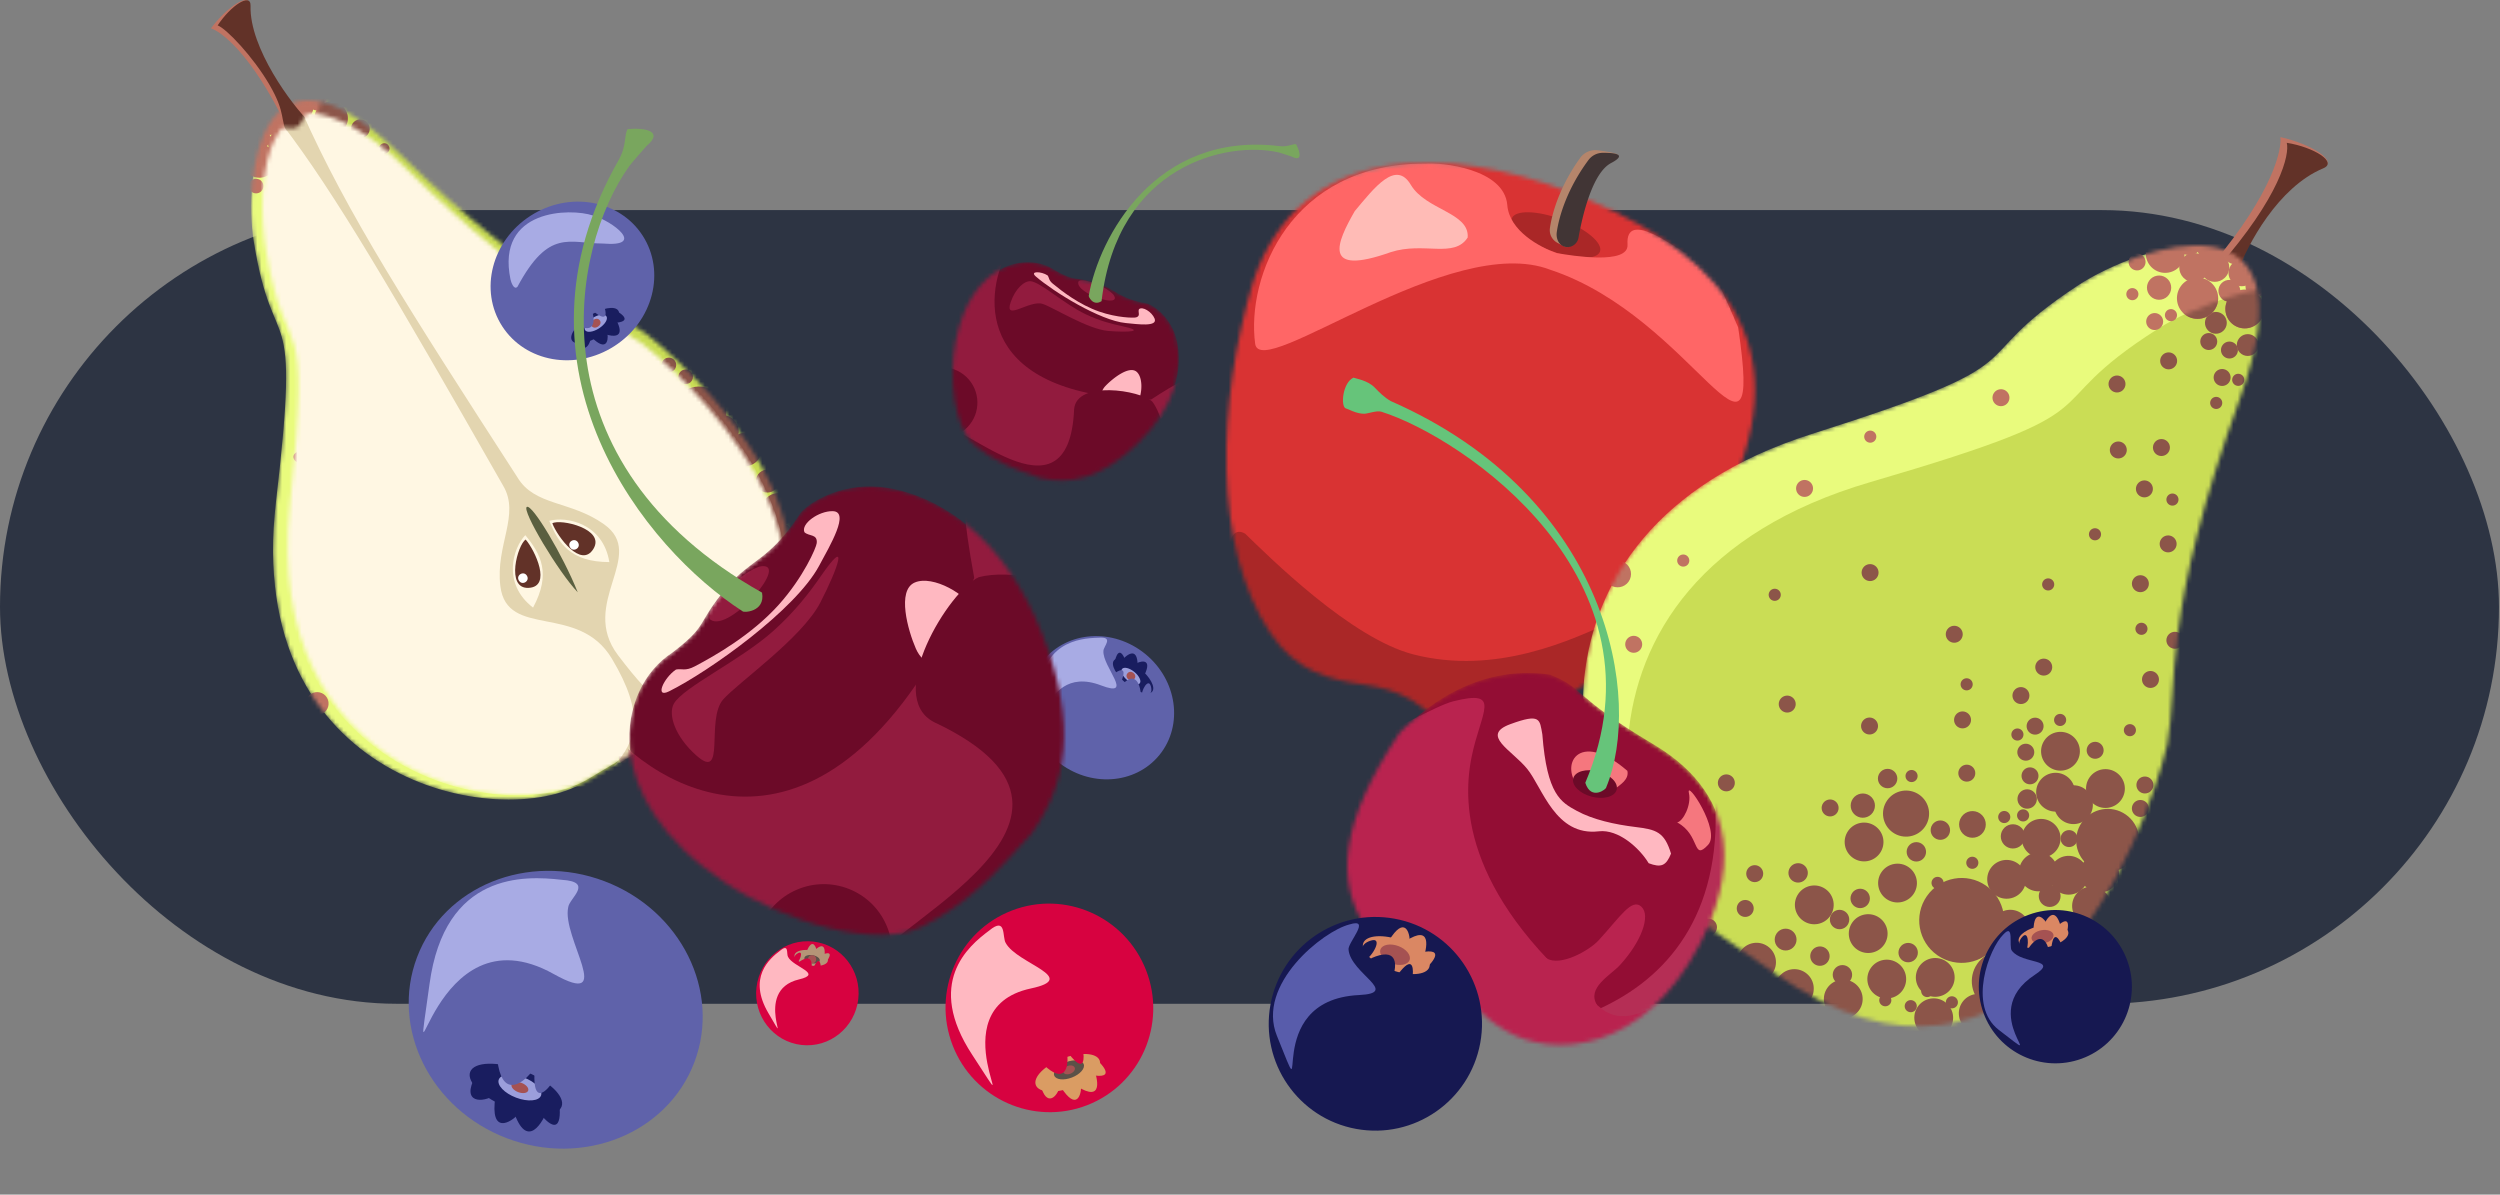 <svg viewBox="0 0 609 291" xmlns="http://www.w3.org/2000/svg" xmlns:xlink="http://www.w3.org/1999/xlink"><rect x="0" y="0" width="609" height="291" fill="#808080" stroke="none"/><defs><path d="M36.162 13.026C1.854-20.326-1.828 19.122.597 34.246 5.49 64.763 12.195 45.078 6.019 97.881c-7.977 68.208 54.534 80.495 75.045 68.258l24.656-14.71c55.421-33.066 6.65-82.084-9.792-94.763-10.57-7.304-25.249-10.086-59.766-43.641z" id="a"/><path d="M2.193 3.468C-.042 8.648-.157 19.862.093 24.25l12.33-16.528L7.298.126c-.45.071-3.121-1.259-5.106 3.342z" id="c"/><path d="M92.561 56.23c-10.21-7.18-24.32-10.017-57.752-42.874C25.411 4.119 17.886.759 12.846.109 9.469-.536 10.54 1.817 8.48 3.38c-2.352 1.07-3.423-1.282-4.85 1.897C-.953 12.6-.346 26.283.883 33.596c4.983 29.636 11.23 10.613 5.8 61.751-7.015 66.058 53.077 78.557 72.641 66.885l23.518-14.032c52.865-31.54 5.611-79.523-10.282-91.97z" id="e"/><path d="M123.921 77.122c-6.087 12.298-26.259 54.778-58.534 59.5-9.116 1.003-11.865.51-20.153-5.681-3.679-2.172-7.765-3.271-11.647-3.825-8.737-1.245-16.658-3.25-22.872-12.551C-3.35 93.515-2.275 58.51 6.488 28.97 18.078-5.971 55.202-3.601 82.362 6.68c35.613 13.48 56.364 34.574 41.56 70.44z" id="g"/><path d="M160.059 37.32c18.945-52.31-24.632-37.357-39.502-27.557-30.01 19.777-5.938 17.473-64.863 36.168-76.116 24.15-59.245 96.287-36.464 112.18l27.384 19.103c61.556 42.942 90.19-32.19 95.767-55.678 2.687-14.697-1.383-31.587 17.678-84.216z" id="i"/><path d="M23.032.002C16.472.109 4.531 5.348 0 7.712l23.416 5.167 5.601-9.062c-.291-.443-.158-3.91-5.985-3.815z" id="k"/><path d="M23.173 96.425C-7.889 75.727-2.963 49.12 10.43 40.529c9.167-7.054 5.51-6.587 13.277-15.878 6.035-7.217 10.386-6.363 18.051-18.266C44.43 3.385 52.71-1.262 62.68.32c13.313 2.112 28.867 12.444 37.927 35.742 8.703 22.378 5.802 36.68-2.696 48.564-9.076 10.072-15.369 16.927-26.57 22.592-10.948 5.536-33.3-.886-48.168-10.793z" id="m"/><path d="M.728 19.219C4.403.242 18.098-2.726 24.88 1.954c5.203 2.967 4.25 1.313 10.241 3.166 4.654 1.44 5.116 3.689 12.335 4.97 1.967.676 5.843 3.702 7.082 8.78 1.653 6.783-.172 16.279-9.489 25.266-8.949 8.633-16.362 10.108-23.737 8.425-6.627-2.321-11.16-3.956-16.106-8.174C.372 40.265-1.03 28.303.728 19.219z" id="o"/><path d="M12.753 14.555C-2.041 36.775-2.748 50.67 4.445 61.964c4.01 6.299 14.452 9.255 20.999 14.383 6.547 5.129 6.655 6.916 13.24 10.836 11.273 6.71 33.506 5.418 47.204-21.148 8.027-15.568 10.992-35.382-11.22-48.604C54.305 5.309 58.083 3.848 49.357.394 30.75-2.31 17.687 9.613 12.753 14.554z" id="q"/></defs><g fill="none" fill-rule="evenodd"><rect fill="#2D3443" fill-rule="nonzero" y="51.18" width="608.749" height="193.341" rx="96.671"/><g transform="translate(61.197 24.459)"><mask id="b" fill="#fff"><use xlink:href="#a"/></mask><g mask="url(#b)"><g transform="translate(-3.58 -14.383)"><path d="M39.742 27.41C5.433-5.944 1.75 33.505 4.176 48.628c4.895 30.519 11.598 10.833 5.422 63.637-7.977 68.208 54.535 80.495 75.046 68.258l24.656-14.71c55.42-33.066 6.649-82.084-9.792-94.763-10.571-7.304-25.25-10.087-59.766-43.642z" fill="#E9FB7D" fill-rule="nonzero"/><path d="M58.817 13.465C21.95-21.518 17.023 20.86 19.34 37.018c4.678 32.61 12.473 11.353 4.51 68.104-10.287 73.307 57.979 85.069 80.745 71.487l27.366-16.328c61.515-36.701 9.143-88.153-8.597-101.376-11.426-7.592-27.458-10.244-64.548-45.44z" fill="#CADD55" fill-rule="nonzero"/><ellipse fill="#C07362" fill-rule="nonzero" transform="rotate(-30.821 5.574 29.153)" cx="5.574" cy="29.153" rx="4.065" ry="4.066"/><ellipse fill="#C07362" fill-rule="nonzero" transform="rotate(-30.821 12.48 20.89)" cx="12.479" cy="20.891" rx="3.049" ry="3.049"/><ellipse fill="#C07362" fill-rule="nonzero" transform="rotate(-30.821 10.727 24.896)" cx="10.727" cy="24.896" rx="3.049" ry="3.049"/><ellipse fill="#C07362" fill-rule="nonzero" transform="rotate(-30.821 5.152 23.487)" cx="5.152" cy="23.487" rx="3.049" ry="3.049"/><ellipse fill="#C07362" fill-rule="nonzero" transform="rotate(-30.821 18.233 20.12)" cx="18.233" cy="20.121" rx="2.287" ry="2.287"/><ellipse fill="#C07362" fill-rule="nonzero" transform="rotate(-30.821 11.533 15.833)" cx="11.533" cy="15.833" rx="2.287" ry="2.287"/><ellipse fill="#C07362" fill-rule="nonzero" transform="rotate(-30.821 19.641 14.547)" cx="19.641" cy="14.547" rx="2.287" ry="2.287"/><ellipse fill="#C07362" fill-rule="nonzero" transform="rotate(-30.821 8.387 19.486)" cx="8.387" cy="19.486" rx="3.303" ry="3.303"/><ellipse fill="#C07362" fill-rule="nonzero" transform="rotate(-30.821 15.89 16.193)" cx="15.89" cy="16.193" rx="2.795" ry="2.795"/><ellipse fill="#8C5549" fill-rule="nonzero" transform="rotate(-30.821 23.188 25.45)" cx="23.188" cy="25.45" rx="2.287" ry="2.287"/><ellipse fill="#C07362" fill-rule="nonzero" transform="rotate(-30.821 16.91 26.829)" cx="16.91" cy="26.829" rx="4.319" ry="4.32"/><ellipse fill="#C07362" fill-rule="nonzero" transform="rotate(-30.821 23.03 18.739)" cx="23.03" cy="18.739" rx="4.065" ry="4.066"/><ellipse fill="#8C5549" fill-rule="nonzero" transform="rotate(-30.821 30.17 21.284)" cx="30.17" cy="21.284" rx="2.287" ry="2.287"/><ellipse fill="#C07362" fill-rule="nonzero" transform="rotate(-30.821 11.578 33.265)" cx="11.578" cy="33.265" rx="2.541" ry="2.541"/><ellipse fill="#C07362" fill-rule="nonzero" transform="rotate(-30.821 17.669 37.028)" cx="17.669" cy="37.028" rx="1.779" ry="1.779"/><ellipse fill="#8C5549" fill-rule="nonzero" transform="rotate(-30.821 29.55 25.205)" cx="29.55" cy="25.205" rx="1.779" ry="1.779"/><ellipse fill="#8C5549" fill-rule="nonzero" transform="rotate(-30.821 61.292 53.61)" cx="61.292" cy="53.61" rx="1.779" ry="1.779"/><ellipse fill="#8C5549" fill-rule="nonzero" transform="rotate(-30.821 26.354 49.6)" cx="26.354" cy="49.6" rx="1.779" ry="1.779"/><ellipse fill="#8C5549" fill-rule="nonzero" transform="rotate(-30.821 26.382 37.747)" cx="26.382" cy="37.747" rx="1.779" ry="1.779"/><ellipse fill="#8C5549" fill-rule="nonzero" transform="rotate(-30.821 105.328 78.823)" cx="105.328" cy="78.823" rx="1.779" ry="1.779"/><ellipse fill="#8C5549" fill-rule="nonzero" transform="rotate(-30.821 85.657 68.663)" cx="85.657" cy="68.663" rx="1.779" ry="1.779"/><ellipse fill="#8C5549" fill-rule="nonzero" transform="rotate(-30.821 88.808 98.74)" cx="88.808" cy="98.74" rx="1.779" ry="1.779"/><ellipse fill="#8C5549" fill-rule="nonzero" transform="rotate(-30.821 84.635 94.72)" cx="84.635" cy="94.72" rx="1.779" ry="1.779"/><ellipse fill="#8C5549" fill-rule="nonzero" transform="rotate(-30.821 77.576 94.789)" cx="77.576" cy="94.789" rx="1.779" ry="1.779"/><ellipse fill="#C07362" fill-rule="nonzero" transform="rotate(-30.821 18.976 72.939)" cx="18.976" cy="72.939" rx="1.779" ry="1.779"/><ellipse fill="#C07362" fill-rule="nonzero" transform="rotate(-30.821 15.16 101.255)" cx="15.159" cy="101.255" rx="1.27" ry="1.271"/><ellipse fill="#8C5549" fill-rule="nonzero" transform="rotate(-30.821 41.102 112.999)" cx="41.102" cy="112.999" rx="1.779" ry="1.779"/><ellipse fill="#C07362" fill-rule="nonzero" transform="rotate(-30.821 22.716 147.64)" cx="22.716" cy="147.641" rx="1.27" ry="1.271"/><ellipse fill="#8C5549" fill-rule="nonzero" transform="rotate(-30.821 59.076 140.15)" cx="59.076" cy="140.15" rx="1.779" ry="1.779"/><ellipse fill="#C07362" fill-rule="nonzero" transform="rotate(-30.821 51.49 177.52)" cx="51.49" cy="177.52" rx="1.524" ry="1.525"/><ellipse fill="#8C5549" fill-rule="nonzero" transform="rotate(-30.821 68.879 158.565)" cx="68.879" cy="158.565" rx="1.779" ry="1.779"/><ellipse fill="#C07362" fill-rule="nonzero" transform="rotate(-30.821 34.44 164.317)" cx="34.44" cy="164.317" rx="1.779" ry="1.779"/><ellipse fill="#C07362" fill-rule="nonzero" transform="rotate(-30.821 19.632 161.316)" cx="19.632" cy="161.316" rx="2.795" ry="2.795"/><ellipse fill="#8C5549" fill-rule="nonzero" transform="rotate(-30.821 37.13 133.122)" cx="37.131" cy="133.122" rx="1.27" ry="1.271"/><ellipse fill="#C07362" fill-rule="nonzero" transform="rotate(-30.821 19.388 118.26)" cx="19.388" cy="118.261" rx="1.779" ry="1.779"/><ellipse fill="#8C5549" fill-rule="nonzero" transform="rotate(-30.821 58.7 80.012)" cx="58.7" cy="80.012" rx="1.27" ry="1.271"/><ellipse fill="#8C5549" fill-rule="nonzero" transform="rotate(-30.821 60.127 102.24)" cx="60.127" cy="102.24" rx="1.779" ry="1.779"/><ellipse fill="#8C5549" fill-rule="nonzero" transform="rotate(-30.821 77.195 108.036)" cx="77.195" cy="108.036" rx="1.779" ry="1.779"/><ellipse fill="#8C5549" fill-rule="nonzero" transform="rotate(-30.821 70.352 126.32)" cx="70.352" cy="126.321" rx="1.779" ry="1.779"/><ellipse fill="#8C5549" fill-rule="nonzero" transform="rotate(-30.821 82.605 140.907)" cx="82.605" cy="140.907" rx="1.779" ry="1.779"/><ellipse fill="#8C5549" fill-rule="nonzero" transform="rotate(-30.821 66.499 62.339)" cx="66.499" cy="62.339" rx="1.779" ry="1.779"/><ellipse fill="#8C5549" fill-rule="nonzero" transform="rotate(-30.821 42.31 46.59)" cx="42.31" cy="46.59" rx="1.779" ry="1.779"/><ellipse fill="#8C5549" fill-rule="nonzero" transform="rotate(-30.821 39.064 55.036)" cx="39.064" cy="55.036" rx="1.779" ry="1.779"/><ellipse fill="#8C5549" fill-rule="nonzero" transform="rotate(-30.821 48.742 53.404)" cx="48.742" cy="53.404" rx="1.779" ry="1.779"/><ellipse fill="#8C5549" fill-rule="nonzero" transform="rotate(-30.821 74.106 87.982)" cx="74.106" cy="87.982" rx="1.779" ry="1.779"/><ellipse fill="#8C5549" fill-rule="nonzero" transform="rotate(-30.821 93.686 99.972)" cx="93.686" cy="99.972" rx="1.779" ry="1.779"/><ellipse fill="#8C5549" fill-rule="nonzero" transform="rotate(-30.821 109.029 97.919)" cx="109.029" cy="97.919" rx="1.779" ry="1.779"/><ellipse fill="#8C5549" fill-rule="nonzero" transform="rotate(-30.821 109.417 81.709)" cx="109.417" cy="81.709" rx="1.779" ry="1.779"/><ellipse fill="#8C5549" fill-rule="nonzero" transform="rotate(-30.821 80.273 60.63)" cx="80.273" cy="60.631" rx="1.779" ry="1.779"/><ellipse fill="#8C5549" fill-rule="nonzero" transform="rotate(-30.821 87.73 111.81)" cx="87.731" cy="111.81" rx="1.779" ry="1.779"/><ellipse fill="#8C5549" fill-rule="nonzero" transform="rotate(-30.821 88.657 160.968)" cx="88.657" cy="160.968" rx="1.779" ry="1.779"/><ellipse fill="#8C5549" fill-rule="nonzero" transform="rotate(-30.821 83.912 176.818)" cx="83.912" cy="176.818" rx="1.779" ry="1.779"/><ellipse fill="#8C5549" fill-rule="nonzero" transform="rotate(-30.821 70.145 175.563)" cx="70.145" cy="175.563" rx="1.779" ry="1.779"/><ellipse fill="#8C5549" fill-rule="nonzero" transform="rotate(-30.821 81.752 169.23)" cx="81.752" cy="169.23" rx="1.779" ry="1.779"/><ellipse fill="#8C5549" fill-rule="nonzero" transform="rotate(-30.821 94.899 174.406)" cx="94.899" cy="174.406" rx="1.779" ry="1.779"/><ellipse fill="#8C5549" fill-rule="nonzero" transform="rotate(-30.821 94.484 165.776)" cx="94.484" cy="165.776" rx="1.779" ry="1.779"/><ellipse fill="#8C5549" fill-rule="nonzero" transform="rotate(-30.821 26.144 28.42)" cx="26.144" cy="28.421" rx="1.779" ry="1.779"/><ellipse fill="#8C5549" fill-rule="nonzero" transform="rotate(-30.821 34.16 28.964)" cx="34.16" cy="28.964" rx="1.779" ry="1.779"/><ellipse fill="#C07362" fill-rule="nonzero" transform="rotate(-30.821 4.775 35.252)" cx="4.775" cy="35.252" rx="1.779" ry="1.779"/><ellipse fill="#C07362" fill-rule="nonzero" transform="rotate(-30.821 10.518 38.927)" cx="10.518" cy="38.927" rx="1.27" ry="1.271"/><ellipse fill="#8C5549" fill-rule="nonzero" transform="rotate(-30.821 83.52 122.607)" cx="83.521" cy="122.607" rx="1.27" ry="1.271"/><ellipse fill="#8C5549" fill-rule="nonzero" transform="rotate(-30.821 85.607 89.406)" cx="85.607" cy="89.406" rx="1.27" ry="1.271"/><ellipse fill="#8C5549" fill-rule="nonzero" transform="rotate(-30.821 84.712 98.816)" cx="84.712" cy="98.816" rx="1.27" ry="1.271"/><ellipse fill="#8C5549" fill-rule="nonzero" transform="rotate(-30.821 93.568 76.963)" cx="93.568" cy="76.963" rx="1.27" ry="1.271"/><ellipse fill="#8C5549" fill-rule="nonzero" transform="rotate(-30.821 75.205 66.022)" cx="75.205" cy="66.022" rx="1.27" ry="1.271"/><ellipse fill="#8C5549" fill-rule="nonzero" transform="rotate(-30.821 53.155 66.75)" cx="53.155" cy="66.75" rx="1.27" ry="1.271"/><ellipse fill="#8C5549" fill-rule="nonzero" transform="rotate(-30.821 70.755 104.185)" cx="70.755" cy="104.185" rx="1.27" ry="1.271"/><ellipse fill="#8C5549" fill-rule="nonzero" transform="rotate(-30.821 53.198 48.97)" cx="53.198" cy="48.971" rx="1.27" ry="1.271"/><ellipse fill="#8C5549" fill-rule="nonzero" transform="rotate(-30.821 38.51 32.287)" cx="38.51" cy="32.287" rx="1.27" ry="1.271"/><ellipse fill="#C07362" fill-rule="nonzero" transform="rotate(-30.821 17.852 33.367)" cx="17.852" cy="33.367" rx="1.27" ry="1.271"/><ellipse fill="#8C5549" fill-rule="nonzero" transform="rotate(-30.821 35.997 26.093)" cx="35.997" cy="26.093" rx="1.27" ry="1.271"/><ellipse fill="#8C5549" fill-rule="nonzero" transform="rotate(-30.821 134.316 128.4)" cx="134.316" cy="128.4" rx="1.27" ry="1.271"/><ellipse fill="#8C5549" fill-rule="nonzero" transform="rotate(-30.821 130.205 134.404)" cx="130.205" cy="134.404" rx="1.27" ry="1.271"/><ellipse fill="#8C5549" fill-rule="nonzero" transform="rotate(-30.821 125.926 138.14)" cx="125.926" cy="138.14" rx="1.27" ry="1.271"/><ellipse fill="#8C5549" fill-rule="nonzero" transform="rotate(-30.821 127.396 142.589)" cx="127.396" cy="142.589" rx="1.27" ry="1.271"/><ellipse fill="#8C5549" fill-rule="nonzero" transform="rotate(-30.821 124.074 146.938)" cx="124.074" cy="146.938" rx="1.27" ry="1.271"/><ellipse fill="#8C5549" fill-rule="nonzero" transform="rotate(-30.821 105.319 118.478)" cx="105.319" cy="118.478" rx="1.27" ry="1.271"/><ellipse fill="#8C5549" fill-rule="nonzero" transform="rotate(-30.821 106.17 126.847)" cx="106.17" cy="126.847" rx="1.27" ry="1.271"/><ellipse fill="#8C5549" fill-rule="nonzero" transform="rotate(-30.821 100.646 104.696)" cx="100.646" cy="104.696" rx="1.27" ry="1.271"/><ellipse fill="#8C5549" fill-rule="nonzero" transform="rotate(-30.821 99.33 108.44)" cx="99.33" cy="108.44" rx="1.27" ry="1.271"/><ellipse fill="#8C5549" fill-rule="nonzero" transform="rotate(-30.821 94.419 85.332)" cx="94.419" cy="85.332" rx="1.779" ry="1.779"/><ellipse fill="#8C5549" fill-rule="nonzero" transform="rotate(-30.821 102.608 86.66)" cx="102.608" cy="86.66" rx="4.065" ry="4.066"/><ellipse fill="#8C5549" fill-rule="nonzero" transform="rotate(-30.821 99.01 96.499)" cx="99.01" cy="96.499" rx="4.065" ry="4.066"/><ellipse fill="#8C5549" fill-rule="nonzero" transform="rotate(-30.821 102.938 94.156)" cx="102.938" cy="94.156" rx="4.065" ry="4.066"/><ellipse fill="#8C5549" fill-rule="nonzero" transform="rotate(-30.821 91.614 92.036)" cx="91.614" cy="92.036" rx="4.065" ry="4.066"/><ellipse fill="#8C5549" fill-rule="nonzero" transform="rotate(-30.821 112.707 90.694)" cx="112.707" cy="90.694" rx="6.606" ry="6.607"/><ellipse fill="#8C5549" fill-rule="nonzero" transform="rotate(-30.821 106.576 103.229)" cx="106.576" cy="103.229" rx="4.065" ry="4.066"/><ellipse fill="#8C5549" fill-rule="nonzero" transform="rotate(-30.821 102.752 134.508)" cx="102.752" cy="134.508" rx="4.065" ry="4.066"/><ellipse fill="#8C5549" fill-rule="nonzero" transform="rotate(-30.821 109.875 144.462)" cx="109.875" cy="144.462" rx="4.065" ry="4.066"/><ellipse fill="#8C5549" fill-rule="nonzero" transform="rotate(-30.821 99.746 152.28)" cx="99.746" cy="152.28" rx="4.065" ry="4.066"/><ellipse fill="#8C5549" fill-rule="nonzero" transform="rotate(-30.821 97.863 102.51)" cx="97.863" cy="102.51" rx="2.033" ry="2.033"/><ellipse fill="#8C5549" fill-rule="nonzero" transform="rotate(-30.821 115.994 101.162)" cx="115.994" cy="101.162" rx="4.065" ry="4.066"/><ellipse fill="#8C5549" fill-rule="nonzero" transform="rotate(-30.821 111.432 113.352)" cx="111.432" cy="113.352" rx="4.065" ry="4.066"/><ellipse fill="#8C5549" fill-rule="nonzero" transform="rotate(-30.821 118.333 106.57)" cx="118.333" cy="106.571" rx="2.287" ry="2.287"/><ellipse fill="#8C5549" fill-rule="nonzero" transform="rotate(-30.821 112.756 106.644)" cx="112.756" cy="106.644" rx="4.065" ry="4.066"/><ellipse fill="#8C5549" fill-rule="nonzero" transform="rotate(-30.821 130.495 122.987)" cx="130.495" cy="122.987" rx="6.352" ry="6.353"/><ellipse fill="#8C5549" fill-rule="nonzero" transform="rotate(-30.821 131.588 139.2)" cx="131.588" cy="139.201" rx="4.065" ry="4.066"/><ellipse fill="#8C5549" fill-rule="nonzero" transform="rotate(-30.821 134.573 130.318)" cx="134.573" cy="130.318" rx="4.065" ry="4.066"/><ellipse fill="#8C5549" fill-rule="nonzero" transform="rotate(-30.821 124.015 135.434)" cx="124.015" cy="135.434" rx="4.065" ry="4.066"/><ellipse fill="#8C5549" fill-rule="nonzero" transform="rotate(-30.821 103.775 108.452)" cx="103.775" cy="108.452" rx="2.541" ry="2.541"/><ellipse fill="#8C5549" fill-rule="nonzero" transform="rotate(-30.821 118.274 95.066)" cx="118.274" cy="95.066" rx="4.065" ry="4.066"/><ellipse fill="#8C5549" fill-rule="nonzero" transform="rotate(-30.821 121.27 116.95)" cx="121.271" cy="116.95" rx="4.065" ry="4.066"/><ellipse fill="#8C5549" fill-rule="nonzero" transform="rotate(-30.821 131.998 114.1)" cx="131.998" cy="114.101" rx="4.065" ry="4.066"/><ellipse fill="#8C5549" fill-rule="nonzero" transform="rotate(-30.821 123.728 110.158)" cx="123.728" cy="110.158" rx="2.541" ry="2.541"/><ellipse fill="#8C5549" fill-rule="nonzero" transform="rotate(-30.821 115.41 125.476)" cx="115.411" cy="125.476" rx="8.893" ry="8.894"/><ellipse fill="#8C5549" fill-rule="nonzero" transform="rotate(-30.821 105.72 168.245)" cx="105.72" cy="168.245" rx="4.065" ry="4.066"/><ellipse fill="#8C5549" fill-rule="nonzero" transform="rotate(-30.821 114.012 163.298)" cx="114.012" cy="163.298" rx="4.065" ry="4.066"/><ellipse fill="#8C5549" fill-rule="nonzero" transform="rotate(-30.821 103.909 160.745)" cx="103.909" cy="160.745" rx="2.287" ry="2.287"/><ellipse fill="#8C5549" fill-rule="nonzero" transform="rotate(-30.821 120.22 154.86)" cx="120.22" cy="154.86" rx="4.065" ry="4.066"/><ellipse fill="#8C5549" fill-rule="nonzero" transform="rotate(-30.821 115.519 152.93)" cx="115.519" cy="152.93" rx="2.033" ry="2.033"/><ellipse fill="#8C5549" fill-rule="nonzero" transform="rotate(-30.821 120.157 144.837)" cx="120.157" cy="144.837" rx="4.065" ry="4.066"/><ellipse fill="#8C5549" fill-rule="nonzero" transform="scale(1 -1) rotate(30.821 590.331 0)" cx="92.026" cy="137.357" rx="4.065" ry="4.066"/><ellipse fill="#8C5549" fill-rule="nonzero" transform="rotate(-30.821 90.22 126.894)" cx="90.221" cy="126.894" rx="4.827" ry="4.828"/><ellipse fill="#8C5549" fill-rule="nonzero" transform="rotate(-30.821 84.974 134.463)" cx="84.974" cy="134.463" rx="2.541" ry="2.541"/><ellipse fill="#8C5549" fill-rule="nonzero" transform="rotate(-30.821 81.94 127.396)" cx="81.941" cy="127.396" rx="2.033" ry="2.033"/><ellipse fill="#8C5549" fill-rule="nonzero" transform="rotate(-30.821 98.41 128.222)" cx="98.41" cy="128.222" rx="2.033" ry="2.033"/><ellipse fill="#8C5549" fill-rule="nonzero" transform="rotate(-30.821 104.722 148.72)" cx="104.722" cy="148.72" rx="2.033" ry="2.033"/><ellipse fill="#8C5549" fill-rule="nonzero" transform="rotate(-30.821 102.47 142.962)" cx="102.47" cy="142.962" rx="2.033" ry="2.033"/><ellipse fill="#8C5549" fill-rule="nonzero" transform="rotate(-30.821 92.25 152.61)" cx="92.25" cy="152.61" rx="2.033" ry="2.033"/><ellipse fill="#8C5549" fill-rule="nonzero" transform="rotate(-30.821 116.948 138.466)" cx="116.948" cy="138.466" rx="2.033" ry="2.033"/><ellipse fill="#8C5549" fill-rule="nonzero" transform="rotate(-30.821 110.022 155.618)" cx="110.022" cy="155.618" rx="2.033" ry="2.033"/><ellipse fill="#8C5549" fill-rule="nonzero" transform="rotate(-30.821 98.006 115.148)" cx="98.006" cy="115.148" rx="2.795" ry="2.795"/><ellipse fill="#8C5549" fill-rule="nonzero" transform="rotate(-30.821 96.334 121.768)" cx="96.334" cy="121.768" rx="2.033" ry="2.033"/><ellipse fill="#8C5549" fill-rule="nonzero" transform="rotate(-30.821 123.84 99.438)" cx="123.841" cy="99.438" rx="4.065" ry="4.066"/><ellipse fill="#8C5549" fill-rule="nonzero" transform="rotate(-30.821 129.313 107.122)" cx="129.313" cy="107.122" rx="2.795" ry="2.795"/><g transform="translate(18.934 9.6)"><mask id="d" fill="#fff"><use xlink:href="#c"/></mask><g mask="url(#d)" fill="#8C5549" fill-rule="nonzero"><g transform="translate(-6.344 2.07)"><ellipse transform="rotate(-30.821 5.644 8.45)" cx="5.644" cy="8.45" rx="2.287" ry="2.287"/><path d="M8.03 12.944a4.32 4.32 0 1 1-7.42 4.427 4.32 4.32 0 0 1 7.42-4.427z"/><ellipse transform="rotate(-30.821 10.44 7.067)" cx="10.44" cy="7.067" rx="4.065" ry="4.066"/><ellipse transform="rotate(-30.821 6.615 3.136)" cx="6.615" cy="3.136" rx="2.287" ry="2.287"/></g></g></g></g></g></g><path d="M60.73 1.337c-1.073 10.811 7.638 21.56 12.128 25.582 2.702 9.032 5.9 22.498-2.922 4.109-8.822-18.39-16.409-23.521-18.554-24.114 3.938-5.302 9.691-9.03 9.348-5.577z" fill="#C07362" fill-rule="nonzero"/><path d="M61.035 1.405c-.306 10.3 10.136 24.269 14.39 28.397 2.96 8.822 5.09 20.231-5.294 2.826-2.047-3.432-.313-4.8-4.474-11.957C61.68 13.829 55.148 6.963 53.019 6.187c3.198-4.845 8.113-8.072 8.016-4.782z" fill="#623228" fill-rule="nonzero"/><g transform="translate(63.956 27.542)"><mask id="f" fill="#fff"><use xlink:href="#e"/></mask><g mask="url(#f)" fill-rule="nonzero"><g transform="translate(-1.2 -1.973)"><path d="M34.94 13.09C1.235-20.144-1.854 18.62.686 33.528 5.811 63.613 12.075 44.329 6.731 96.2c-6.902 67.005 53.918 79.863 73.673 68.077l23.748-14.17c53.38-31.847 5.442-80.671-10.67-93.347-10.35-7.316-24.628-10.235-58.541-43.671z" fill="#FFF7E3"/><path d="M59.805 92.738C32.968 45.71 18.798 21.388 5.913 4.608l4.903-2.926c10.952 24.687 25.99 48.043 52.449 88.992 4.228 7.086 12.92 5.65 21.115 11.466 10.655 7.56-6.22 19.193 3.405 31.89 9.279 12.244 13.47 14.779 21.469 13.7L86.7 161.185c5.535-6.323 7.777-12.592-.387-26.276-8.165-13.685-25.591-4.738-27.183-17.705-1.224-9.973 4.902-17.38.674-24.466z" fill="#E3D5B0"/><path d="M65.208 104.796c-2.972 3.06-5.751 11.77 1.89 17.647 4.469-8.325 1.902-13.047-1.89-17.647z" fill="#FFF7E3"/><path d="M65.303 105.867c-1.941 1.158-4.992 12.075.726 11.769 5.717-.306 1.528-9.152-.726-11.77z" fill="#623228"/><ellipse fill="#FFF" transform="rotate(-30.821 64.625 115.27)" cx="64.625" cy="115.27" rx="1.142" ry="1.153"/><path d="M71.049 101.31c4.105-1.161 13.089.53 14.63 10.045-9.447-.02-12.383-4.522-14.63-10.044z" fill="#FFF7E3"/><path d="M71.788 101.908c1.94-1.158 12.997 1.342 10.012 6.229-2.985 4.886-8.78-3.002-10.012-6.23z" fill="#623228"/><ellipse fill="#FFF" transform="rotate(-30.821 77.077 107.169)" cx="77.077" cy="107.169" rx="1.142" ry="1.153"/><path d="M77.982 118.715c-4.675-4.865-13.716-20.018-12.408-20.798 1.307-.78 8.81 11.798 12.408 20.798z" fill="#5A5F3F"/><path d="M96.84 149.765c-2.207 1.316-.091 3.747-3.765 7.618l10.786-6.436c-4.564.709-4.815-2.498-7.021-1.182z" fill="#8C5549"/></g></g></g><ellipse fill="#5F62AA" fill-rule="nonzero" transform="rotate(147.173 139.445 68.44)" cx="139.445" cy="68.441" rx="20.359" ry="18.876"/><ellipse fill="#191D5F" fill-rule="nonzero" transform="rotate(147.173 144.984 79.318)" cx="144.984" cy="79.318" rx="6.713" ry="2.751"/><path d="M147.845 80.716c.446 1.339.353 5.023-3.025 2.109-2.884-2.487.563-2.041 3.025-2.11zm-3.934 1.363c-.073 1.995-1.844 4.533-3.657.658-1.813-3.876 2.073-1.892 3.657-.658zm5.525-6.737c2.275 1.127 5.241 3.374-1.089 3.349-6.33-.025-1.91-2.243 1.09-3.35z" fill="#191D5F" fill-rule="nonzero"/><path d="M149.496 76.957c1.5 2.2 3.145 6.16-2.282 4.397s-.74-3.666 2.282-4.397z" fill="#191D5F" fill-rule="nonzero"/><ellipse fill="#9B9EDB" fill-rule="nonzero" transform="rotate(147.173 145.124 78.737)" cx="145.124" cy="78.737" rx="3.101" ry="1.483"/><ellipse fill="#A55252" fill-rule="nonzero" transform="rotate(147.173 145.124 78.737)" cx="145.124" cy="78.737" rx="1.213" ry="1"/><path d="M144.4 76.37c.466 1.769.435 4.846-3.416 3.004-3.85-1.841.673-2.77 3.416-3.004zm2.706-1.916c.581 1.502 1.025 3.988-1.843 1.916s.034-2.141 1.843-1.916z" fill="#5F62AA" fill-rule="nonzero"/><path d="M124.351 68.047c-3.558-17.206 14.631-17.386 20.073-15.555 4.757 1.335 13.146 7.733 2.422 6.833-8.149-.02-13.145-3.754-20.786 10.523-.867.922-1.57-1.126-1.709-1.8z" fill="#A8ABE4" fill-rule="nonzero"/><g transform="translate(298.761 39.664)"><mask id="h" fill="#fff"><use xlink:href="#g"/></mask><g mask="url(#h)" fill-rule="nonzero"><g transform="translate(-65.765 -44.145)"><path fill="#D93333" transform="rotate(20.733 123.784 117.775)" d="M24.933 29.263H222.636V206.288H24.933z"/><path d="M164.148 168.134c20.918-38.515-12.714 6.033-52.802-4.227-15.264-3.907-35.11-23.713-41.015-29.42-4.983-2.876-4.564 8.735-3.66 11.831 2.998 10.282 21.89 31.316 39.432 35.771 28.816 7.32 54.314-7.087 58.045-13.955z" fill="#AA2727"/><ellipse fill="#AA2727" transform="rotate(20.733 146.02 61.73)" cx="146.021" cy="61.729" rx="11.472" ry="4.032"/><path d="M134.183 54.454c-.725-8.917-16.051-10.434-20.013-10.119-32.868-.123-43.582 27.642-41.412 43.881 1.262 9.446 47.653-27.411 71.927-18.01 35.15 11.646 52.028 56.902 45.748 14.082C178.948 57.24 180.28 66.575 177.9 66.186c-2.714-1.167-15.008-10.917-14.43-2.112.325 4.968-13.51 2.705-17.244 2.06-4.127-1.423-11.535-5.413-12.044-11.68z" fill="#F66"/><path d="M105.777 65.907c-16.864 5.994-13.148-2.339-8.75-10.006 4.778-5.7 9.998-12.57 13.65-6.399 3.652 6.17 14.299 6.712 13.854 12.832-3.316 5.172-10.654.959-18.754 3.573z" fill-opacity=".8" fill="#FFD1CA"/></g></g></g><path d="M390.774 38.733c6.765-.819 1.902-1.681-1.554-2.119-1.652-.209-3.29.475-4.267 1.823-4.86 6.723-6.843 13.22-7.394 17.139-.206 1.461.506 2.84 1.796 3.558.78.433 1.592.836 2.115 1.014a.832.832 0 0 0 .238.043.99.99 0 0 0 1.027-1.032c-.173-4.214-.22-19.425 8.04-20.426z" fill="#B5856B" fill-rule="nonzero"/><path d="M392.442 39.727c4.25-2.235.586-2.53-2.059-2.5a4.361 4.361 0 0 0-3.453 1.783c-5.087 6.871-7.14 13.559-7.703 17.56-.205 1.461.417 3.03 1.82 3.492.063.02.13.042.2.063 1.506.35 2.996-.678 3.268-2.201.923-5.174 3.338-15.782 7.927-18.197z" fill="#413535" fill-rule="nonzero"/><path d="M565.883 40.64c-11.973 4.03-19.2 18.402-21.317 25.085-8.282 7.181-21.027 17.008-5.753-1.134 15.274-18.142 17.085-28.637 16.688-31.194 7.503 1.64 14.207 5.956 10.382 7.243z" fill="#C07362" fill-rule="nonzero"/><path d="M565.957 40.995c-11.065 4.6-18.512 18.716-20.853 25.2-7.936 7.354-20.696 16.978-5.119-.706 15.67-17.789 17.783-27.991 17.07-30.704 6.665 1.073 12.436 4.741 8.902 6.21z" fill="#623228" fill-rule="nonzero"/><g transform="translate(385.57 59.807)"><mask id="j" fill="#fff"><use xlink:href="#i"/></mask><g mask="url(#j)"><g transform="translate(0 -6.157)"><path d="M160.059 43.477c18.945-52.31-24.632-37.357-39.502-27.557-30.01 19.777-5.938 17.473-64.863 36.168-76.116 24.15-59.245 96.287-36.464 112.18l27.384 19.103c61.556 42.942 90.19-32.19 95.767-55.678 2.687-14.697-1.383-31.587 17.678-84.216z" fill="#E9FB7D" fill-rule="nonzero"/><path d="M183.962 57.032c19.452-55.801-27.825-40.768-43.845-30.587-32.33 20.547-6.07 18.65-70.034 37.336-82.626 24.14-62.447 102.126-37.162 119.765l30.396 21.204c68.322 47.663 97.816-32.448 103.347-57.574 2.584-15.742-2.272-34.003 17.298-90.144z" fill="#CADD55" fill-rule="nonzero"/><ellipse fill="#C07362" fill-rule="nonzero" transform="rotate(34.9 141.87 8.093)" cx="141.87" cy="8.093" rx="4.728" ry="4.727"/><ellipse fill="#C07362" fill-rule="nonzero" transform="rotate(34.9 153.93 11.463)" cx="153.93" cy="11.463" rx="3.546" ry="3.546"/><ellipse fill="#C07362" fill-rule="nonzero" transform="rotate(34.9 148.847 11.519)" cx="148.847" cy="11.519" rx="3.546" ry="3.546"/><ellipse fill="#C07362" fill-rule="nonzero" transform="rotate(34.9 147.674 4.937)" cx="147.674" cy="4.937" rx="3.546" ry="3.546"/><ellipse fill="#C07362" fill-rule="nonzero" transform="rotate(34.9 157.498 17.194)" cx="157.498" cy="17.194" rx="2.659" ry="2.659"/><ellipse fill="#C07362" fill-rule="nonzero" transform="rotate(34.9 158.838 8.042)" cx="158.838" cy="8.042" rx="2.659" ry="2.659"/><ellipse fill="#C07362" fill-rule="nonzero" transform="rotate(34.9 164.08 16.022)" cx="164.08" cy="16.022" rx="2.659" ry="2.659"/><ellipse fill="#C07362" fill-rule="nonzero" transform="rotate(34.9 153.462 6.453)" cx="153.462" cy="6.453" rx="3.841" ry="3.841"/><ellipse fill="#C07362" fill-rule="nonzero" transform="rotate(34.9 160.54 12.832)" cx="160.541" cy="12.832" rx="3.25" ry="3.25"/><ellipse fill="#8C5549" fill-rule="nonzero" transform="rotate(34.9 154.219 24.993)" cx="154.219" cy="24.993" rx="2.659" ry="2.659"/><ellipse fill="#C07362" fill-rule="nonzero" transform="rotate(34.9 149.755 18.997)" cx="149.755" cy="18.997" rx="5.023" ry="5.023"/><ellipse fill="#C07362" fill-rule="nonzero" transform="rotate(34.9 161.257 21.617)" cx="161.257" cy="21.617" rx="4.728" ry="4.727"/><ellipse fill="#8C5549" fill-rule="nonzero" transform="rotate(34.9 161.974 30.403)" cx="161.974" cy="30.403" rx="2.659" ry="2.659"/><ellipse fill="#C07362" fill-rule="nonzero" transform="rotate(34.9 140.383 16.422)" cx="140.383" cy="16.422" rx="2.955" ry="2.955"/><ellipse fill="#C07362" fill-rule="nonzero" transform="rotate(34.9 139.307 24.677)" cx="139.307" cy="24.677" rx="2.068" ry="2.068"/><ellipse fill="#8C5549" fill-rule="nonzero" transform="rotate(34.9 157.522 31.62)" cx="157.522" cy="31.62" rx="2.068" ry="2.068"/><ellipse fill="#8C5549" fill-rule="nonzero" transform="rotate(34.9 142.59 78.845)" cx="142.591" cy="78.845" rx="2.068" ry="2.068"/><ellipse fill="#8C5549" fill-rule="nonzero" transform="rotate(34.9 130.133 39.893)" cx="130.133" cy="39.893" rx="2.068" ry="2.068"/><ellipse fill="#8C5549" fill-rule="nonzero" transform="rotate(34.9 142.712 34.258)" cx="142.712" cy="34.258" rx="2.068" ry="2.068"/><ellipse fill="#8C5549" fill-rule="nonzero" transform="rotate(34.9 136.926 137.577)" cx="136.926" cy="137.577" rx="2.068" ry="2.068"/><ellipse fill="#8C5549" fill-rule="nonzero" transform="rotate(34.9 138.288 111.868)" cx="138.288" cy="111.868" rx="2.068" ry="2.068"/><ellipse fill="#8C5549" fill-rule="nonzero" transform="rotate(34.9 107.914 129.586)" cx="107.914" cy="129.586" rx="2.068" ry="2.068"/><ellipse fill="#8C5549" fill-rule="nonzero" transform="rotate(34.9 110.179 123.241)" cx="110.179" cy="123.241" rx="2.068" ry="2.068"/><ellipse fill="#8C5549" fill-rule="nonzero" transform="rotate(34.9 106.729 115.791)" cx="106.729" cy="115.791" rx="2.068" ry="2.068"/><ellipse fill="#C07362" fill-rule="nonzero" transform="rotate(34.9 101.866 43.23)" cx="101.866" cy="43.229" rx="2.068" ry="2.068"/><ellipse fill="#C07362" fill-rule="nonzero" transform="rotate(34.9 70.025 52.72)" cx="70.025" cy="52.719" rx="1.477" ry="1.477"/><ellipse fill="#8C5549" fill-rule="nonzero" transform="rotate(34.9 69.983 85.833)" cx="69.983" cy="85.833" rx="2.068" ry="2.068"/><ellipse fill="#C07362" fill-rule="nonzero" transform="rotate(34.9 24.47 82.903)" cx="24.47" cy="82.903" rx="1.477" ry="1.477"/><ellipse fill="#8C5549" fill-rule="nonzero" transform="rotate(34.9 49.799 117.865)" cx="49.799" cy="117.865" rx="2.068" ry="2.068"/><ellipse fill="#C07362" fill-rule="nonzero" transform="rotate(34.9 6.558 127.688)" cx="6.558" cy="127.688" rx="1.773" ry="1.773"/><ellipse fill="#8C5549" fill-rule="nonzero" transform="rotate(34.9 34.967 137.06)" cx="34.967" cy="137.059" rx="2.068" ry="2.068"/><ellipse fill="#C07362" fill-rule="nonzero" transform="rotate(34.9 12.4 103.303)" cx="12.4" cy="103.303" rx="2.068" ry="2.068"/><ellipse fill="#C07362" fill-rule="nonzero" transform="rotate(34.9 8.499 86.171)" cx="8.499" cy="86.171" rx="3.25" ry="3.25"/><ellipse fill="#8C5549" fill-rule="nonzero" transform="rotate(34.9 46.754 91.243)" cx="46.754" cy="91.243" rx="1.477" ry="1.477"/><ellipse fill="#C07362" fill-rule="nonzero" transform="rotate(34.9 54.02 65.332)" cx="54.021" cy="65.332" rx="2.068" ry="2.068"/><ellipse fill="#8C5549" fill-rule="nonzero" transform="rotate(34.9 113.366 88.718)" cx="113.366" cy="88.718" rx="1.477" ry="1.477"/><ellipse fill="#8C5549" fill-rule="nonzero" transform="rotate(34.9 90.486 100.857)" cx="90.486" cy="100.857" rx="2.068" ry="2.068"/><ellipse fill="#8C5549" fill-rule="nonzero" transform="rotate(34.9 92.506 121.72)" cx="92.506" cy="121.719" rx="2.068" ry="2.068"/><ellipse fill="#8C5549" fill-rule="nonzero" transform="rotate(34.9 69.85 123.207)" cx="69.851" cy="123.207" rx="2.068" ry="2.068"/><ellipse fill="#8C5549" fill-rule="nonzero" transform="rotate(34.9 60.249 143.168)" cx="60.249" cy="143.168" rx="2.068" ry="2.068"/><ellipse fill="#8C5549" fill-rule="nonzero" transform="rotate(34.9 135.829 88.538)" cx="135.829" cy="88.538" rx="2.068" ry="2.068"/><ellipse fill="#8C5549" fill-rule="nonzero" transform="rotate(34.9 140.955 55.368)" cx="140.955" cy="55.368" rx="2.068" ry="2.068"/><ellipse fill="#8C5549" fill-rule="nonzero" transform="rotate(34.9 130.45 55.965)" cx="130.45" cy="55.965" rx="2.068" ry="2.068"/><ellipse fill="#8C5549" fill-rule="nonzero" transform="rotate(34.9 136.808 65.444)" cx="136.808" cy="65.444" rx="2.068" ry="2.068"/><ellipse fill="#8C5549" fill-rule="nonzero" transform="rotate(34.9 112.285 108.86)" cx="112.285" cy="108.859" rx="2.068" ry="2.068"/><ellipse fill="#8C5549" fill-rule="nonzero" transform="rotate(34.9 108.94 135.346)" cx="108.94" cy="135.346" rx="2.068" ry="2.068"/><ellipse fill="#8C5549" fill-rule="nonzero" transform="rotate(34.9 118.454 150.63)" cx="118.454" cy="150.629" rx="2.068" ry="2.068"/><ellipse fill="#8C5549" fill-rule="nonzero" transform="rotate(34.9 135.822 143.292)" cx="135.822" cy="143.292" rx="2.068" ry="2.068"/><ellipse fill="#8C5549" fill-rule="nonzero" transform="rotate(34.9 144.227 102.322)" cx="144.227" cy="102.322" rx="2.068" ry="2.068"/><ellipse fill="#8C5549" fill-rule="nonzero" transform="rotate(34.9 93.543 134.692)" cx="93.543" cy="134.692" rx="2.068" ry="2.068"/><ellipse fill="#8C5549" fill-rule="nonzero" transform="rotate(34.9 41.879 159.172)" cx="41.879" cy="159.172" rx="2.068" ry="2.068"/><ellipse fill="#8C5549" fill-rule="nonzero" transform="rotate(34.9 22.808 161.72)" cx="22.808" cy="161.72" rx="2.068" ry="2.068"/><ellipse fill="#8C5549" fill-rule="nonzero" transform="rotate(34.9 17.554 146.527)" cx="17.554" cy="146.527" rx="2.068" ry="2.068"/><ellipse fill="#8C5549" fill-rule="nonzero" transform="rotate(34.9 29.818 155.803)" cx="29.818" cy="155.803" rx="2.068" ry="2.068"/><ellipse fill="#8C5549" fill-rule="nonzero" transform="rotate(34.9 30.62 172.213)" cx="30.62" cy="172.213" rx="2.068" ry="2.068"/><ellipse fill="#8C5549" fill-rule="nonzero" transform="rotate(34.9 39.569 167.648)" cx="39.569" cy="167.648" rx="2.068" ry="2.068"/><ellipse fill="#8C5549" fill-rule="nonzero" transform="rotate(34.9 152.483 29.546)" cx="152.483" cy="29.546" rx="2.068" ry="2.068"/><ellipse fill="#8C5549" fill-rule="nonzero" transform="rotate(34.9 155.74 38.304)" cx="155.741" cy="38.304" rx="2.068" ry="2.068"/><ellipse fill="#C07362" fill-rule="nonzero" transform="rotate(34.9 135.023 10.16)" cx="135.023" cy="10.161" rx="2.068" ry="2.068"/><ellipse fill="#C07362" fill-rule="nonzero" transform="rotate(34.9 133.874 18.005)" cx="133.874" cy="18.005" rx="1.477" ry="1.477"/><ellipse fill="#8C5549" fill-rule="nonzero" transform="rotate(34.9 80.086 135.391)" cx="80.086" cy="135.391" rx="1.477" ry="1.477"/><ellipse fill="#8C5549" fill-rule="nonzero" transform="rotate(34.9 116.276 121.731)" cx="116.276" cy="121.731" rx="1.477" ry="1.477"/><ellipse fill="#8C5549" fill-rule="nonzero" transform="rotate(34.9 105.873 125.281)" cx="105.873" cy="125.281" rx="1.477" ry="1.477"/><ellipse fill="#8C5549" fill-rule="nonzero" transform="rotate(34.9 133.273 124.221)" cx="133.273" cy="124.221" rx="1.477" ry="1.477"/><ellipse fill="#8C5549" fill-rule="nonzero" transform="rotate(34.9 136.089 99.527)" cx="136.089" cy="99.527" rx="1.477" ry="1.477"/><ellipse fill="#8C5549" fill-rule="nonzero" transform="rotate(34.9 124.77 76.501)" cx="124.771" cy="76.501" rx="1.477" ry="1.477"/><ellipse fill="#8C5549" fill-rule="nonzero" transform="rotate(34.9 93.508 113.052)" cx="93.508" cy="113.052" rx="1.477" ry="1.477"/><ellipse fill="#8C5549" fill-rule="nonzero" transform="rotate(34.9 143.639 68.047)" cx="143.639" cy="68.047" rx="1.477" ry="1.477"/><ellipse fill="#8C5549" fill-rule="nonzero" transform="rotate(34.9 154.299 44.503)" cx="154.299" cy="44.503" rx="1.477" ry="1.477"/><ellipse fill="#C07362" fill-rule="nonzero" transform="rotate(34.9 143.274 23.122)" cx="143.274" cy="23.122" rx="1.477" ry="1.477"/><ellipse fill="#8C5549" fill-rule="nonzero" transform="rotate(34.9 159.664 38.878)" cx="159.664" cy="38.878" rx="1.477" ry="1.477"/><ellipse fill="#8C5549" fill-rule="nonzero" transform="rotate(34.9 98.237 192.004)" cx="98.237" cy="192.004" rx="1.477" ry="1.477"/><ellipse fill="#8C5549" fill-rule="nonzero" transform="rotate(34.9 89.907 190.517)" cx="89.907" cy="190.517" rx="1.477" ry="1.477"/><ellipse fill="#8C5549" fill-rule="nonzero" transform="rotate(34.9 83.9 187.766)" cx="83.9" cy="187.766" rx="1.477" ry="1.477"/><ellipse fill="#8C5549" fill-rule="nonzero" transform="rotate(34.9 79.887 191.452)" cx="79.887" cy="191.452" rx="1.477" ry="1.477"/><ellipse fill="#8C5549" fill-rule="nonzero" transform="rotate(34.9 73.688 190.01)" cx="73.688" cy="190.009" rx="1.477" ry="1.477"/><ellipse fill="#8C5549" fill-rule="nonzero" transform="rotate(34.9 94.887 156.524)" cx="94.887" cy="156.524" rx="1.477" ry="1.477"/><ellipse fill="#8C5549" fill-rule="nonzero" transform="rotate(34.9 86.422 161.427)" cx="86.422" cy="161.427" rx="1.477" ry="1.477"/><ellipse fill="#8C5549" fill-rule="nonzero" transform="rotate(34.9 107.26 144.982)" cx="107.261" cy="144.982" rx="1.477" ry="1.477"/><ellipse fill="#8C5549" fill-rule="nonzero" transform="rotate(34.9 102.663 145.377)" cx="102.663" cy="145.377" rx="1.477" ry="1.477"/><ellipse fill="#8C5549" fill-rule="nonzero" transform="rotate(34.9 124.809 129.124)" cx="124.809" cy="129.124" rx="2.068" ry="2.068"/><ellipse fill="#8C5549" fill-rule="nonzero" transform="rotate(34.9 127.318 138.44)" cx="127.318" cy="138.44" rx="4.728" ry="4.727"/><ellipse fill="#8C5549" fill-rule="nonzero" transform="rotate(34.9 115.168 139.33)" cx="115.168" cy="139.33" rx="4.728" ry="4.727"/><ellipse fill="#8C5549" fill-rule="nonzero" transform="rotate(34.9 119.53 142.373)" cx="119.53" cy="142.373" rx="4.728" ry="4.727"/><ellipse fill="#8C5549" fill-rule="nonzero" transform="rotate(34.9 116.362 129.355)" cx="116.362" cy="129.355" rx="4.728" ry="4.727"/><ellipse fill="#8C5549" fill-rule="nonzero" transform="rotate(34.9 127.87 151.074)" cx="127.871" cy="151.074" rx="7.683" ry="7.682"/><ellipse fill="#8C5549" fill-rule="nonzero" transform="rotate(34.9 111.652 150.567)" cx="111.652" cy="150.567" rx="4.728" ry="4.727"/><ellipse fill="#8C5549" fill-rule="nonzero" transform="rotate(34.9 76.667 161.466)" cx="76.667" cy="161.466" rx="4.728" ry="4.727"/><ellipse fill="#8C5549" fill-rule="nonzero" transform="rotate(34.9 69.522 173.774)" cx="69.522" cy="173.774" rx="4.728" ry="4.727"/><ellipse fill="#8C5549" fill-rule="nonzero" transform="rotate(34.9 56.39 166.775)" cx="56.391" cy="166.775" rx="4.728" ry="4.727"/><ellipse fill="#8C5549" fill-rule="nonzero" transform="rotate(34.9 108.247 140.987)" cx="108.247" cy="140.987" rx="2.364" ry="2.364"/><ellipse fill="#8C5549" fill-rule="nonzero" transform="rotate(34.9 118.348 159.561)" cx="118.348" cy="159.561" rx="4.728" ry="4.727"/><ellipse fill="#8C5549" fill-rule="nonzero" transform="rotate(34.9 103.244 160.553)" cx="103.244" cy="160.553" rx="4.728" ry="4.727"/><ellipse fill="#8C5549" fill-rule="nonzero" transform="rotate(34.9 113.733 164.627)" cx="113.733" cy="164.627" rx="2.659" ry="2.659"/><ellipse fill="#8C5549" fill-rule="nonzero" transform="rotate(34.9 110.988 158.75)" cx="110.988" cy="158.75" rx="4.728" ry="4.727"/><ellipse fill="#8C5549" fill-rule="nonzero" transform="rotate(34.9 102.147 185.366)" cx="102.147" cy="185.366" rx="7.387" ry="7.387"/><ellipse fill="#8C5549" fill-rule="nonzero" transform="rotate(34.9 85.484 194.275)" cx="85.484" cy="194.275" rx="4.728" ry="4.727"/><ellipse fill="#8C5549" fill-rule="nonzero" transform="rotate(34.9 96.327 193.193)" cx="96.327" cy="193.193" rx="4.728" ry="4.727"/><ellipse fill="#8C5549" fill-rule="nonzero" transform="rotate(34.9 85.855 184.447)" cx="85.855" cy="184.447" rx="4.728" ry="4.727"/><ellipse fill="#8C5549" fill-rule="nonzero" transform="rotate(34.9 104.776 150.094)" cx="104.776" cy="150.094" rx="2.955" ry="2.955"/><ellipse fill="#8C5549" fill-rule="nonzero" transform="rotate(34.9 125.899 159.065)" cx="125.899" cy="159.065" rx="4.728" ry="4.727"/><ellipse fill="#8C5549" fill-rule="nonzero" transform="rotate(34.9 104.136 172.703)" cx="104.136" cy="172.703" rx="4.728" ry="4.727"/><ellipse fill="#8C5549" fill-rule="nonzero" transform="rotate(34.9 112.286 182.712)" cx="112.286" cy="182.712" rx="4.728" ry="4.727"/><ellipse fill="#8C5549" fill-rule="nonzero" transform="rotate(34.9 112.51 172.06)" cx="112.51" cy="172.06" rx="2.955" ry="2.955"/><ellipse fill="#8C5549" fill-rule="nonzero" transform="rotate(34.9 92.295 170.567)" cx="92.295" cy="170.567" rx="10.342" ry="10.341"/><ellipse fill="#8C5549" fill-rule="nonzero" transform="rotate(34.9 42.325 180.74)" cx="42.325" cy="180.739" rx="4.728" ry="4.727"/><ellipse fill="#8C5549" fill-rule="nonzero" transform="rotate(34.9 51.534 187.164)" cx="51.534" cy="187.164" rx="4.728" ry="4.727"/><ellipse fill="#8C5549" fill-rule="nonzero" transform="rotate(34.9 49.409 175.233)" cx="49.409" cy="175.233" rx="2.659" ry="2.659"/><ellipse fill="#8C5549" fill-rule="nonzero" transform="rotate(34.9 63.448 189.711)" cx="63.448" cy="189.711" rx="4.728" ry="4.727"/><ellipse fill="#8C5549" fill-rule="nonzero" transform="rotate(34.9 63.245 183.805)" cx="63.245" cy="183.805" rx="2.364" ry="2.364"/><ellipse fill="#8C5549" fill-rule="nonzero" transform="rotate(34.9 74.043 184.853)" cx="74.043" cy="184.853" rx="4.728" ry="4.727"/><ellipse fill="#8C5549" fill-rule="nonzero" transform="scale(1 -1) rotate(-34.9 -413.312 0)" cx="68.517" cy="151.458" rx="4.728" ry="4.727"/><ellipse fill="#8C5549" fill-rule="nonzero" transform="rotate(34.9 78.745 144.543)" cx="78.745" cy="144.543" rx="5.614" ry="5.614"/><ellipse fill="#8C5549" fill-rule="nonzero" transform="rotate(34.9 68.212 142.6)" cx="68.212" cy="142.599" rx="2.955" ry="2.955"/><ellipse fill="#8C5549" fill-rule="nonzero" transform="rotate(34.9 74.253 136.005)" cx="74.253" cy="136.005" rx="2.364" ry="2.364"/><ellipse fill="#8C5549" fill-rule="nonzero" transform="rotate(34.9 81.254 153.858)" cx="81.254" cy="153.858" rx="2.364" ry="2.364"/><ellipse fill="#8C5549" fill-rule="nonzero" transform="rotate(34.9 62.545 170.347)" cx="62.545" cy="170.347" rx="2.364" ry="2.364"/><ellipse fill="#8C5549" fill-rule="nonzero" transform="rotate(34.9 67.572 165.208)" cx="67.572" cy="165.208" rx="2.364" ry="2.364"/><ellipse fill="#8C5549" fill-rule="nonzero" transform="rotate(34.9 52.456 158.986)" cx="52.456" cy="158.986" rx="2.364" ry="2.364"/><ellipse fill="#8C5549" fill-rule="nonzero" transform="rotate(34.9 79.26 178.406)" cx="79.261" cy="178.406" rx="2.364" ry="2.364"/><ellipse fill="#8C5549" fill-rule="nonzero" transform="rotate(34.9 57.767 179.263)" cx="57.767" cy="179.263" rx="2.364" ry="2.364"/><ellipse fill="#8C5549" fill-rule="nonzero" transform="rotate(34.9 94.92 147.18)" cx="94.92" cy="147.18" rx="3.25" ry="3.25"/><ellipse fill="#8C5549" fill-rule="nonzero" transform="rotate(34.9 87.103 148.572)" cx="87.103" cy="148.572" rx="2.364" ry="2.364"/><ellipse fill="#8C5549" fill-rule="nonzero" transform="rotate(34.9 123.928 167.056)" cx="123.928" cy="167.056" rx="4.728" ry="4.727"/><ellipse fill="#8C5549" fill-rule="nonzero" transform="rotate(34.9 118.4 176.53)" cx="118.4" cy="176.529" rx="3.25" ry="3.25"/><g transform="translate(143.325 16.888)"><mask id="l" fill="#fff"><use xlink:href="#k"/></mask><g mask="url(#l)" fill="#8C5549" fill-rule="nonzero"><g transform="translate(1.406 -4.907)"><ellipse transform="rotate(34.9 12.767 5.213)" cx="12.767" cy="5.213" rx="2.659" ry="2.659"/><path d="M9.144 9.89a5.023 5.023 0 1 1-8.24-5.748 5.023 5.023 0 0 1 8.24 5.748z"/><ellipse transform="rotate(34.9 16.526 9.636)" cx="16.526" cy="9.636" rx="4.728" ry="4.727"/><ellipse transform="rotate(34.9 18.865 3.702)" cx="18.865" cy="3.702" rx="2.659" ry="2.659"/></g></g></g></g></g></g><ellipse fill="#5F62AA" fill-rule="nonzero" transform="rotate(39.137 268.294 172.4)" cx="268.294" cy="172.401" rx="18.237" ry="16.909"/><ellipse fill="#191D5F" fill-rule="nonzero" transform="rotate(39.137 276.023 164.667)" cx="276.023" cy="164.667" rx="6.013" ry="2.464"/><path d="M276.42 161.842c1.016-.751 4.18-1.693 2.635 1.992-1.319 3.146-1.894.086-2.635-1.992z" fill="#191D5F" fill-rule="nonzero"/><path d="M278.153 169.598c-.227-1.342 1.586-4.571 2.191-2.44.617 2.175-1.034 2.374-2.19 2.44z" fill="#5F62AA" fill-rule="nonzero"/><path d="M271.402 161.977c.328-2.25 1.42-5.4 3.154-.001s-1.38 2.25-3.154 0z" fill="#191D5F" fill-rule="nonzero"/><path d="M272.761 161.478c1.457-1.888 4.374-4.386 4.377.725.004 5.11-2.917 1.647-4.377-.725z" fill="#191D5F" fill-rule="nonzero"/><ellipse fill="#9B9EDB" fill-rule="nonzero" transform="rotate(39.137 275.488 164.708)" cx="275.488" cy="164.708" rx="2.778" ry="1.329"/><ellipse fill="#A55252" fill-rule="nonzero" transform="rotate(39.137 275.488 164.708)" cx="275.488" cy="164.708" rx="1.087" ry="1"/><path d="M273.394 166.77c1.051-1.274 3.383-2.873 4.306.93.922 3.802-2.486.965-4.306-.93zm-2.103-2.562c1.118-.911 3.112-1.98 2.143 1.039-.969 3.017-1.832.564-2.143-1.04z" fill="#5F62AA" fill-rule="nonzero"/><path d="M253.27 170.378c-.127-13.93 9.63-14.896 14.252-15.028 4.002-.325 1.246 2.105 1.275 3.218-.296 3.807 7.712 11.57-.598 8.389-16.196-6.201-14.774 20.833-14.93 3.42z" fill="#A8ABE4" fill-rule="nonzero"/><g transform="translate(153.314 118.482)"><mask id="n" fill="#fff"><use xlink:href="#m"/></mask><g mask="url(#n)" fill-rule="nonzero"><g transform="translate(-10.699)"><path d="M33.872 96.425C2.81 75.727 7.736 49.12 21.129 40.529c9.167-7.054 5.509-6.587 13.277-15.878 6.035-7.217 10.386-6.363 18.051-18.266 2.671-3 10.951-7.647 20.922-6.065 13.313 2.112 28.867 12.444 37.927 35.742 8.703 22.378 5.802 36.68-2.696 48.564-9.076 10.072-15.369 16.927-26.571 22.592-10.947 5.536-33.3-.886-48.167-10.793z" fill="#6C0A28"/><path d="M95.016 30.725c1.918 4.398-.097 9.52-4.499 11.439-4.403 1.92-8.117 1.742-10.035-2.656-1.917-4.398-4.682-14.162-.279-16.082 4.403-1.92 12.896 2.9 14.813 7.299z" fill="#FFB8C1"/><path d="M94.709 22.298C61.822 96.806 20.57 77.352 4.273 57.758L0 107.62l83.542 25.94 39.625-69.863c-8.608-16.934-39.571-101.981-28.458-41.4z" fill="#921B3E"/><path d="M20.377 49.925c-3.607 1.796-1.329-3.282 1.679-5.305 1.401-.306 2.204.473 4.574-.775C31.6 41.227 40.487 36.18 47.1 28.82c6.02-6.7 9.134-13.911 9.243-15.005.227-2.294-1.926-1.6-3.001-2.656-.893-2.05 3.456-5.165 6.852-5.123 4.366.057-.643 8.406-3.277 13.32-5.756 10.743-26.701 25.668-36.54 30.568z" fill="#FFB8C1"/><path d="M33.533 51.925c-4.281 4.924.779 20.098-6.516 13.628-5.207-4.617-6.929-9.987-5.491-12.592 2.223-4.027 16.202-10.532 24.258-17.765 5.215-4.683 8.739-9.242 11.552-13.32 6.939-10.057 4.352-2.245-.127 6.435C52.73 36.99 37.048 47.88 33.533 51.925z" fill="#921B3E"/><path d="M125.172 35.308c6.001 13.762.637 82.88-55.386 82.85-4.982-7.916 67.485-36.152 15.148-60.72-12.228-6.284 3.715-32.192 10.915-35.331 6.878-1.776 23.323-.561 29.323 13.2z" fill="#6C0A28"/><ellipse fill="#6C0A28" transform="rotate(-23.559 58.048 113.525)" cx="58.048" cy="113.525" rx="16.643" ry="16.625"/><path d="M42.381 19.535c-5.763 1.979-13.977 11.44-11.932 12.938 4.57 3.345 20.061-14.616 11.932-12.938z" fill="#921B3E"/></g></g></g><path d="M157.476 35.572c4.268-3.547-.138-4.526-4.555-4.128-.95 1.331-.189 3.988-2.219 7.546-29.148 51.074 6.778 94.868 30.168 109.897.045.412 5.637.293 4.762-4.522-56.458-31.748-46.68-83.922-32.329-103.916.594-.827 3.567-4.163 4.173-4.877z" fill="#79A65E" fill-rule="nonzero"/><g transform="translate(232.087 63.88)"><mask id="p" fill="#fff"><use xlink:href="#o"/></mask><g mask="url(#p)" fill-rule="nonzero"><g transform="translate(-14.784 -2.653)"><path d="M15.513 21.872C19.188 2.895 32.883-.073 39.665 4.607c5.203 2.967 4.249 1.313 10.24 3.166 4.655 1.44 5.117 3.689 12.336 4.97 1.967.676 5.843 3.702 7.082 8.78 1.653 6.783-.172 16.279-9.49 25.266-8.948 8.633-16.361 10.108-23.736 8.425-6.627-2.321-11.16-3.956-16.106-8.174-4.834-4.122-6.237-16.084-4.478-25.168z" fill="#6C0A28"/><path d="M59.126 37.94a4.503 4.503 0 0 1-6.365.139c-1.797-1.72-2.455-3.53-.737-5.324 1.717-1.796 5.828-5.07 7.626-3.35 1.798 1.719 1.193 6.74-.524 8.536z" fill="#FFB8C1"/><path d="M63.09 36.109C20.92 35.299 21.964 11.704 28.064 0L3.39 7.931l4.316 45.095 41.298 4.956c6.368-7.498 40.8-39.298 14.085-21.873z" fill="#921B3E"/><path d="M35.027 6.126c-1.58-1.364 1.302-1.291 2.87-.26.426.61.214 1.149 1.285 2.031 2.244 1.85 6.432 5.087 11.27 6.774 4.404 1.536 8.472 1.58 9.016 1.414 1.142-.35.38-1.24.669-1.964.8-.837 3.158.617 3.817 2.248.847 2.097-4.143 1.374-7.018 1.099-6.282-.601-17.601-7.622-21.91-11.342z" fill="#FFB8C1"/><path d="M36.703 12.81c-3.208-1.06-9.445 4.392-7.814-.387 1.165-3.41 3.385-5.307 4.917-5.14 2.368.256 8.272 5.632 13.338 8.034 3.28 1.555 6.163 2.326 8.673 2.855 6.192 1.303 1.943 1.629-3.1 1.226-5.041-.404-13.38-5.717-16.014-6.588z" fill="#921B3E"/><path d="M62.968 53.262c-5.374 5.619-39.464 16.88-50.654-9.887 2.785-3.963 30.766 25.006 32.035-4.908.556-7.098 16.12-4.664 19.06-1.852 2.224 2.93 4.933 11.029-.441 16.647z" fill="#6C0A28"/><ellipse fill="#6C0A28" transform="rotate(43.723 12.18 36.84)" cx="12.18" cy="36.841" rx="8.619" ry="8.61"/><path d="M53.944 10.56c-2.098-2.358-8.26-4.39-8.566-3.113-.684 2.852 10.994 6.66 8.566 3.112z" fill="#921B3E"/></g></g></g><path d="M314.68 38.151c2.547 1.33 2.134-.97 1.06-3.001-.826-.188-1.943.707-4.048.449-30.227-3.71-43.962 22.21-46.463 36.39-.188.104.987 2.75 3.112 1.37 3.875-33.32 30.753-39.082 43.174-36.226.514.118 2.702.872 3.164 1.018z" fill="#79A65E" fill-rule="nonzero"/><g transform="translate(328.197 163.94)"><mask id="r" fill="#fff"><use xlink:href="#q"/></mask><g mask="url(#r)" fill-rule="nonzero"><path d="M12.752 14.555c-14.793 22.22-16.553 30.92-7.237 47.713 3.299 5.947 13.382 8.95 19.929 14.079 6.547 5.129 6.655 6.916 13.24 10.836 11.273 6.71 33.506 5.418 47.204-21.148C93.915 50.467 96.88 30.653 74.667 17.43 54.305 5.309 58.083 3.848 49.357.394 30.75-2.31 17.687 9.613 12.752 14.554z" fill="#930D34"/><path d="M84.553 3.983c21.746 71.869-29.84 85.799-58.35 83.78l5.513 6.897 84.997 4.936C96.933 37.78 62.808-67.886 84.553 3.983z" fill="#B52E55"/><path d="M39.742 12.456c7.386-2.705 7.12-1.145 7.777 2.515 1.126 14.737 4.572 16.52 8.39 18.612 3.906 2.14 9.256 3.322 14.286 3.934 5.03.612 7.06 1.164 8.669 6.49-1.205 2.984-2.411 3.477-5.444 2.335-2.242-3.721-7.386-8.335-12.155-7.773C50.672 39.818 47.57 27.955 43.822 23.35c-3.748-4.605-11.466-8.19-4.08-10.895z" fill="#FFB8C1"/><path d="M25.742 6.92C21.53 7.982 10.247 14.687.806 18.343L-9.366 49.127 6.639 92.679l63.894 30.52c13.01-17.63 20.676-64.425 17.99-57.626-2.685 6.799-17.273 23.487-26.511 16.25C29 55.234 27.78 32.804 30.28 20.477 32.539 9.339 37.883 3.858 25.742 6.92z" fill="#B9234F"/><path d="M49.9 75.242c-1.288-1.181-6.582-9.213-1.28-5.702 3.29 1.995 10.278-1.875 12.64-4.45 5.228-5.7 8.025-10.32 10.375-8.164 2.35 2.156.017 8.524-5.211 14.223-2.282 2.489-8.201 5.549-5.584 9.722-3.667.94-9.616-4.414-10.94-5.63z" fill="#B9234F"/><path d="M83.223 29.255c.647 2.92-1.413 6.859-2.861 7.15 5.73 3.06 3.664 9.59 7.538 5.453 3.197-3.416-5.486-16.254-4.677-12.603zm-17.825-1.161c.905-.78 3.318-2.101 2.833-4.254-11.987-10.392-16.94-1.15-11.447 4.42-.168-1.637.65-2.412 1.34-2.493 5.008-3.048 5.053 4.242 7.274 2.327z" fill="#F5777E"/></g></g><ellipse fill="#6C0A28" fill-rule="nonzero" transform="rotate(104.693 388.533 190.992)" cx="388.533" cy="190.992" rx="3.179" ry="5.467"/><path d="M327.777 99.46c-1.21-.55-.733-6.217 1.922-7.463.563.235 3.466.636 5.19 2.423 1.145 1.189 2.286 2.348 3.888 3.278 53.677 23.559 61.33 72.878 52.49 94.119.163.302-3.65 3.382-5.09-1.13 21.12-49.686-29.768-84.095-49.662-90.388-1.14-.36-3.235.463-4.145.489-1.942.054-4.002-1.206-4.593-1.327z" fill="#66C47A" fill-rule="nonzero"/><ellipse fill="#161851" fill-rule="nonzero" transform="rotate(10.383 335.04 249.398)" cx="335.039" cy="249.398" rx="25.974" ry="26.029"/><ellipse fill="#DA8763" fill-rule="nonzero" transform="scale(-1 1) rotate(-20.055 0 2156.267)" cx="340.13" cy="232.674" rx="8.564" ry="3.793"/><path d="M343.393 229.863c.225-1.924-.823-6.777-4.355-1.784-3.016 4.262 1.226 2.518 4.355 1.784z" fill="#DA8763" fill-rule="nonzero"/><path d="M332.446 233.932c1.842-.797 4.614-5.766 1.514-4.813-3.16.97-2.247 3.266-1.514 4.813z" fill="#161851" fill-rule="nonzero"/><path d="M346.758 236.454c2.59-2.254 5.77-6.224-2.22-4.074-7.993 2.15-1.85 3.612 2.22 4.074z" fill="#DA8763" fill-rule="nonzero"/><path d="M346.426 234.293c1.341-3.418 2.42-9.217-3.992-5.064-6.412 4.152-.01 5.106 3.992 5.064z" fill="#DA8763" fill-rule="nonzero"/><ellipse fill="#A55252" fill-rule="nonzero" transform="scale(-1 1) rotate(-20.055 0 2154.413)" cx="339.82" cy="232.573" rx="3.776" ry="2.267"/><path d="M339.343 237.78c.858-2.394 1.221-6.707-4.197-4.806-5.418 1.9.541 3.996 4.197 4.806zm4.696.63c.354-2.184.288-5.628-2.812-1.922-3.1 3.706.583 2.826 2.812 1.923z" fill="#161851" fill-rule="nonzero"/><path d="M311.053 252.324c-5.049-12.502 11.211-25.493 17.661-27.122 5.53-1.73-.53 4.497-.207 6.166.555 5.829 12.692 10.537 2.55 11.027-24.75 1.195-10.94 32.369-20.004 9.929z" fill="#585CAB" fill-rule="nonzero"/><ellipse fill="#161851" fill-rule="nonzero" transform="rotate(-20.072 500.684 240.354)" cx="500.684" cy="240.354" rx="18.639" ry="18.678"/><ellipse fill="#DA8763" fill-rule="nonzero" transform="scale(-1 1) rotate(10.401 0 -5240.895)" cx="497.75" cy="228.157" rx="6.145" ry="2.722"/><path d="M498.746 225.23c-.56-1.271-2.974-3.891-3.343.482-.315 3.733 1.675 1.11 3.343-.481z" fill="#DA8763" fill-rule="nonzero"/><path d="M493.455 231.73c.85-1.164.756-5.245-.815-3.528-1.6 1.75-.2 2.837.815 3.528z" fill="#161851" fill-rule="nonzero"/><path d="M503.225 228.085c.782-2.336 1.305-5.95-2.856-1.713-4.16 4.237.17 2.907 2.856 1.713z" fill="#DA8763" fill-rule="nonzero"/><path d="M502.233 226.869c-.414-2.603-1.856-6.582-4.31-1.681-2.457 4.9 1.85 3.162 4.31 1.68z" fill="#DA8763" fill-rule="nonzero"/><ellipse fill="#A55252" fill-rule="nonzero" transform="scale(-1 1) rotate(10.401 0 -5238.33)" cx="497.521" cy="228.207" rx="2.709" ry="1.627"/><path d="M499.12 231.6c-.339-1.792-1.684-4.591-4.344-1.445-2.66 3.147 1.788 2.275 4.344 1.446zm3.135-1.316c-.576-1.481-1.869-3.587-2.439-.166-.57 3.42 1.388 1.535 2.44.166z" fill="#161851" fill-rule="nonzero"/><path d="M486.911 250.887c-7.67-5.897-2.337-19.846 1.06-23.2 2.791-3.081 1.308 2.975 2.114 3.889 2.464 3.405 11.684 1.903 5.588 5.894-14.875 9.742 5.006 24.002-8.762 13.417z" fill="#585CAB" fill-rule="nonzero"/><ellipse fill="#5F62AA" fill-rule="nonzero" transform="rotate(-159.23 135.37 245.974)" cx="135.37" cy="245.974" rx="36.121" ry="33.49"/><ellipse fill="#191D5F" fill-rule="nonzero" transform="rotate(-159.23 125.67 265.335)" cx="125.669" cy="265.335" rx="11.909" ry="4.88"/><path d="M126.686 270.895c-1.442 2.045-6.802 5.79-6.197-2.1.516-6.737 3.507-1.346 6.197 2.1zm-6.088-4.185c-2.927 1.997-8.415 2.14-4.79-4.53 3.625-6.667 4.884.97 4.79 4.53zm15.437.798c.786 4.434.701 11.035-5.929 1.97s1.19-5.09 5.93-1.97z" fill="#191D5F" fill-rule="nonzero"/><path d="M133.791 269.293c-1.56 4.46-5.484 10.976-8.68 1.37-3.197-9.605 4.455-4.915 8.68-1.37z" fill="#191D5F" fill-rule="nonzero"/><ellipse fill="#9B9EDB" fill-rule="nonzero" transform="rotate(-159.23 126.648 264.924)" cx="126.648" cy="264.924" rx="5.502" ry="2.631"/><ellipse fill="#A55252" fill-rule="nonzero" transform="rotate(-159.23 126.648 264.924)" cx="126.648" cy="264.924" rx="2.153" ry="1.196"/><path d="M129.264 261.398c-2.035 2.528-6.462 5.724-7.886-1.714-1.424-7.437 4.664-1.956 7.886 1.714zm5.586 1.848c-1.533 2.41-4.615 5.66-4.676-.616-.062-6.277 3.092-2.205 4.676.616z" fill="#5F62AA" fill-rule="nonzero"/><path d="M104.628 239.732c3.71-27.34 23.11-26.465 32.207-25.41 7.936.5 1.845 4.479 1.585 6.669-1.66 7.38 11.832 24.87-3.555 16.274-29.986-16.753-34.875 36.642-30.237 2.467z" fill="#A8ABE4" fill-rule="nonzero"/><ellipse fill="#D70240" fill-rule="nonzero" transform="rotate(158.833 255.633 245.525)" cx="255.633" cy="245.525" rx="25.276" ry="25.421"/><ellipse fill="#DA9C63" fill-rule="nonzero" transform="rotate(158.833 260.1 261.33)" cx="260.1" cy="261.331" rx="8.334" ry="3.704"/><path d="M263.332 264.016c.258 1.874-.664 6.629-4.202 1.819-3.02-4.107 1.142-2.48 4.202-1.82zm-5.163.573c-.528 2.568-3.273 5.324-4.666-.258-1.392-5.582 2.978-1.826 4.666.258zm8.307-7.066c2.566 2.154 5.741 5.973-2.08 4.016-7.822-1.957-1.872-3.492 2.08-4.016z" fill="#DA9C63" fill-rule="nonzero"/><path d="M266.196 259.638c1.374 3.313 2.54 8.953-3.784 5.014-6.325-3.94-.113-4.984 3.784-5.014z" fill="#DA9C63" fill-rule="nonzero"/><ellipse fill="#5B5148" fill-rule="nonzero" transform="rotate(158.833 260.401 260.619)" cx="260.401" cy="260.619" rx="3.85" ry="1.997"/><ellipse fill="#A55252" fill-rule="nonzero" transform="rotate(158.833 260.401 260.619)" cx="260.401" cy="260.619" rx="1.507" ry="1"/><path d="M260.023 257.326c.19 2.438-.523 6.424-4.88 2.862-4.358-3.562 1.438-3.393 4.88-2.862zm3.767-1.665c.39 2.127.393 5.489-2.699 1.927-3.093-3.562.511-2.77 2.7-1.927z" fill="#D70240" fill-rule="nonzero"/><path d="M236.82 256.932c-11.429-17.452-1.053-26.404 4.13-30.234 4.313-3.581 3.13 1.664 4.064 3.044 2.747 5.033 18.198 8.466 6.113 11.045-23.55 5.024-.019 37.96-14.307 16.145z" fill="#FFB8C1" fill-rule="nonzero"/><ellipse fill="#D70240" fill-rule="nonzero" transform="rotate(6.593 196.676 241.96)" cx="196.676" cy="241.96" rx="12.481" ry="12.676"/><ellipse fill="#B59577" fill-rule="nonzero" transform="scale(-1 1) rotate(-10.064 0 2477.673)" cx="197.624" cy="233.355" rx="4.115" ry="1.847"/><path d="M198.938 231.729c-.05-.941-.947-3.177-2.209-.482-1.077 2.3.788 1.1 2.21.482z" fill="#B59577" fill-rule="nonzero"/><path d="M194.09 234.616c.806-.54 1.71-3.158.32-2.436-1.417.735-.795 1.757-.32 2.436z" fill="#D70240" fill-rule="nonzero"/><path d="M201.075 234.6c1.041-1.302 2.22-3.477-1.388-1.763-3.607 1.714-.578 1.889 1.388 1.763z" fill="#B59577" fill-rule="nonzero"/><path d="M200.74 233.592c.353-1.752.387-4.624-2.308-2.085-2.695 2.538.416 2.448 2.308 2.085z" fill="#B59577" fill-rule="nonzero"/><ellipse fill="#5B5148" fill-rule="nonzero" transform="scale(-1 1) rotate(-10.064 0 2480.422)" cx="197.838" cy="233.674" rx="1.901" ry="1"/><ellipse fill="#A55252" fill-rule="nonzero" transform="scale(-1 1) rotate(-10.064 0 2480.421)" cx="197.838" cy="233.674" rx="1" ry="1"/><path d="M197.672 235.87c.21-1.221.026-3.32-2.383-1.944-2.41 1.374.585 1.868 2.383 1.944zm2.276-.1c-.012-1.077-.327-2.722-1.49-.68-1.163 2.04.51 1.304 1.49.68z" fill="#D70240" fill-rule="nonzero"/><path d="M187.204 246.839c-5.12-8.686.204-13.285 2.845-15.258 2.21-1.841 1.487.81 1.907 1.497 1.208 2.509 8.68 4.102 2.692 5.506-11.667 2.737-1.044 19.112-7.444 8.255z" fill="#FFB8C1" fill-rule="nonzero"/></g></svg>